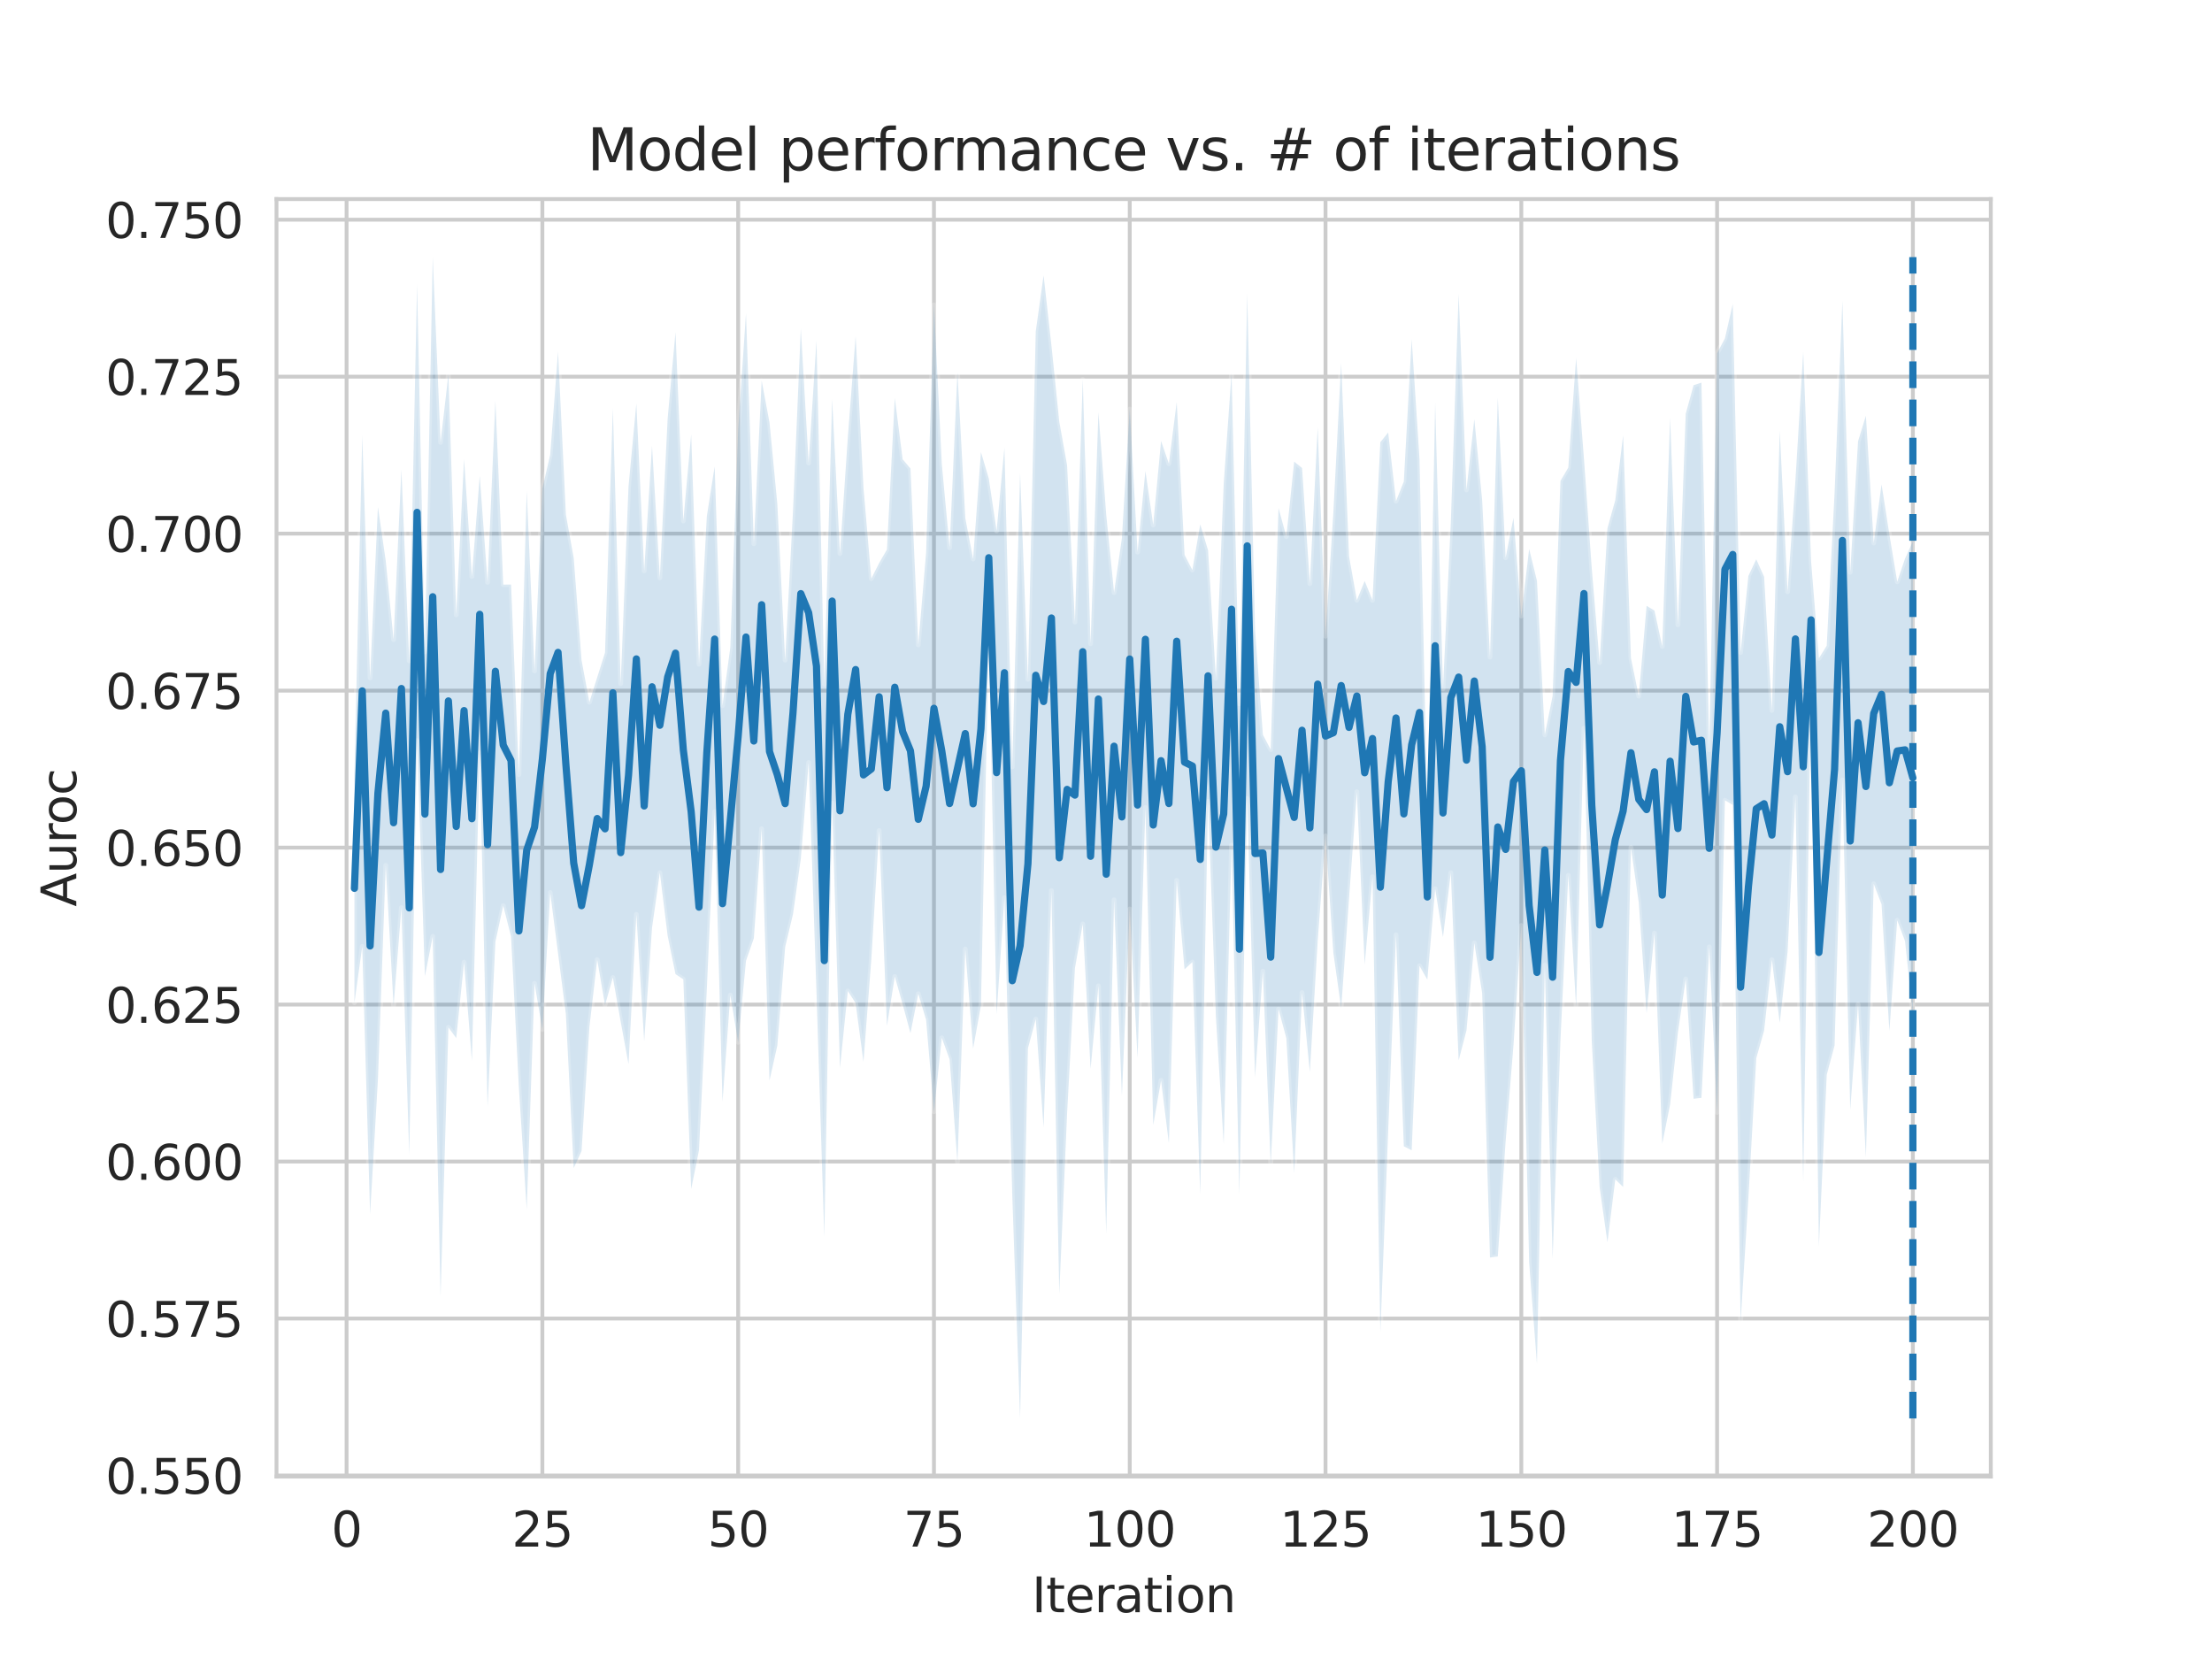 <?xml version="1.0" encoding="utf-8" standalone="no"?>
<!DOCTYPE svg PUBLIC "-//W3C//DTD SVG 1.1//EN"
  "http://www.w3.org/Graphics/SVG/1.1/DTD/svg11.dtd">
<svg xmlns:xlink="http://www.w3.org/1999/xlink" width="460.8pt" height="345.6pt" viewBox="0 0 460.8 345.6" xmlns="http://www.w3.org/2000/svg" version="1.1">
 <defs>
  <style type="text/css">*{stroke-linejoin: round; stroke-linecap: butt}</style>
 </defs>
 <g id="figure_1">
  <g id="patch_1">
   <path d="M 0 345.6 
L 460.8 345.6 
L 460.8 0 
L 0 0 
z
" style="fill: #ffffff"/>
  </g>
  <g id="axes_1">
   <g id="patch_2">
    <path d="M 57.6 307.584 
L 414.72 307.584 
L 414.72 41.472 
L 57.6 41.472 
z
" style="fill: #ffffff"/>
   </g>
   <g id="matplotlib.axis_1">
    <g id="xtick_1">
     <g id="line2d_1">
      <path d="M 72.201 307.584 
L 72.201 41.472 
" clip-path="url(#p1565744112)" style="fill: none; stroke: #cccccc; stroke-width: 0.8; stroke-linecap: round"/>
     </g>
     <g id="text_1">
      <!-- 0 -->
      <g style="fill: #262626" transform="translate(69.02 322.182)scale(0.1 -0.1)">
       <defs>
        <path id="DejaVuSans-30" d="M 2034 4250 
Q 1547 4250 1301 3770 
Q 1056 3291 1056 2328 
Q 1056 1369 1301 889 
Q 1547 409 2034 409 
Q 2525 409 2770 889 
Q 3016 1369 3016 2328 
Q 3016 3291 2770 3770 
Q 2525 4250 2034 4250 
z
M 2034 4750 
Q 2819 4750 3233 4129 
Q 3647 3509 3647 2328 
Q 3647 1150 3233 529 
Q 2819 -91 2034 -91 
Q 1250 -91 836 529 
Q 422 1150 422 2328 
Q 422 3509 836 4129 
Q 1250 4750 2034 4750 
z
" transform="scale(0.016)"/>
       </defs>
       <use xlink:href="#DejaVuSans-30"/>
      </g>
     </g>
    </g>
    <g id="xtick_2">
     <g id="line2d_2">
      <path d="M 112.987 307.584 
L 112.987 41.472 
" clip-path="url(#p1565744112)" style="fill: none; stroke: #cccccc; stroke-width: 0.8; stroke-linecap: round"/>
     </g>
     <g id="text_2">
      <!-- 25 -->
      <g style="fill: #262626" transform="translate(106.625 322.182)scale(0.1 -0.1)">
       <defs>
        <path id="DejaVuSans-32" d="M 1228 531 
L 3431 531 
L 3431 0 
L 469 0 
L 469 531 
Q 828 903 1448 1529 
Q 2069 2156 2228 2338 
Q 2531 2678 2651 2914 
Q 2772 3150 2772 3378 
Q 2772 3750 2511 3984 
Q 2250 4219 1831 4219 
Q 1534 4219 1204 4116 
Q 875 4013 500 3803 
L 500 4441 
Q 881 4594 1212 4672 
Q 1544 4750 1819 4750 
Q 2544 4750 2975 4387 
Q 3406 4025 3406 3419 
Q 3406 3131 3298 2873 
Q 3191 2616 2906 2266 
Q 2828 2175 2409 1742 
Q 1991 1309 1228 531 
z
" transform="scale(0.016)"/>
        <path id="DejaVuSans-35" d="M 691 4666 
L 3169 4666 
L 3169 4134 
L 1269 4134 
L 1269 2991 
Q 1406 3038 1543 3061 
Q 1681 3084 1819 3084 
Q 2600 3084 3056 2656 
Q 3513 2228 3513 1497 
Q 3513 744 3044 326 
Q 2575 -91 1722 -91 
Q 1428 -91 1123 -41 
Q 819 9 494 109 
L 494 744 
Q 775 591 1075 516 
Q 1375 441 1709 441 
Q 2250 441 2565 725 
Q 2881 1009 2881 1497 
Q 2881 1984 2565 2268 
Q 2250 2553 1709 2553 
Q 1456 2553 1204 2497 
Q 953 2441 691 2322 
L 691 4666 
z
" transform="scale(0.016)"/>
       </defs>
       <use xlink:href="#DejaVuSans-32"/>
       <use xlink:href="#DejaVuSans-35" x="63.623"/>
      </g>
     </g>
    </g>
    <g id="xtick_3">
     <g id="line2d_3">
      <path d="M 153.773 307.584 
L 153.773 41.472 
" clip-path="url(#p1565744112)" style="fill: none; stroke: #cccccc; stroke-width: 0.8; stroke-linecap: round"/>
     </g>
     <g id="text_3">
      <!-- 50 -->
      <g style="fill: #262626" transform="translate(147.41 322.182)scale(0.1 -0.1)">
       <use xlink:href="#DejaVuSans-35"/>
       <use xlink:href="#DejaVuSans-30" x="63.623"/>
      </g>
     </g>
    </g>
    <g id="xtick_4">
     <g id="line2d_4">
      <path d="M 194.559 307.584 
L 194.559 41.472 
" clip-path="url(#p1565744112)" style="fill: none; stroke: #cccccc; stroke-width: 0.8; stroke-linecap: round"/>
     </g>
     <g id="text_4">
      <!-- 75 -->
      <g style="fill: #262626" transform="translate(188.196 322.182)scale(0.1 -0.1)">
       <defs>
        <path id="DejaVuSans-37" d="M 525 4666 
L 3525 4666 
L 3525 4397 
L 1831 0 
L 1172 0 
L 2766 4134 
L 525 4134 
L 525 4666 
z
" transform="scale(0.016)"/>
       </defs>
       <use xlink:href="#DejaVuSans-37"/>
       <use xlink:href="#DejaVuSans-35" x="63.623"/>
      </g>
     </g>
    </g>
    <g id="xtick_5">
     <g id="line2d_5">
      <path d="M 235.344 307.584 
L 235.344 41.472 
" clip-path="url(#p1565744112)" style="fill: none; stroke: #cccccc; stroke-width: 0.8; stroke-linecap: round"/>
     </g>
     <g id="text_5">
      <!-- 100 -->
      <g style="fill: #262626" transform="translate(225.801 322.182)scale(0.1 -0.1)">
       <defs>
        <path id="DejaVuSans-31" d="M 794 531 
L 1825 531 
L 1825 4091 
L 703 3866 
L 703 4441 
L 1819 4666 
L 2450 4666 
L 2450 531 
L 3481 531 
L 3481 0 
L 794 0 
L 794 531 
z
" transform="scale(0.016)"/>
       </defs>
       <use xlink:href="#DejaVuSans-31"/>
       <use xlink:href="#DejaVuSans-30" x="63.623"/>
       <use xlink:href="#DejaVuSans-30" x="127.246"/>
      </g>
     </g>
    </g>
    <g id="xtick_6">
     <g id="line2d_6">
      <path d="M 276.13 307.584 
L 276.13 41.472 
" clip-path="url(#p1565744112)" style="fill: none; stroke: #cccccc; stroke-width: 0.8; stroke-linecap: round"/>
     </g>
     <g id="text_6">
      <!-- 125 -->
      <g style="fill: #262626" transform="translate(266.586 322.182)scale(0.1 -0.1)">
       <use xlink:href="#DejaVuSans-31"/>
       <use xlink:href="#DejaVuSans-32" x="63.623"/>
       <use xlink:href="#DejaVuSans-35" x="127.246"/>
      </g>
     </g>
    </g>
    <g id="xtick_7">
     <g id="line2d_7">
      <path d="M 316.916 307.584 
L 316.916 41.472 
" clip-path="url(#p1565744112)" style="fill: none; stroke: #cccccc; stroke-width: 0.8; stroke-linecap: round"/>
     </g>
     <g id="text_7">
      <!-- 150 -->
      <g style="fill: #262626" transform="translate(307.372 322.182)scale(0.1 -0.1)">
       <use xlink:href="#DejaVuSans-31"/>
       <use xlink:href="#DejaVuSans-35" x="63.623"/>
       <use xlink:href="#DejaVuSans-30" x="127.246"/>
      </g>
     </g>
    </g>
    <g id="xtick_8">
     <g id="line2d_8">
      <path d="M 357.702 307.584 
L 357.702 41.472 
" clip-path="url(#p1565744112)" style="fill: none; stroke: #cccccc; stroke-width: 0.8; stroke-linecap: round"/>
     </g>
     <g id="text_8">
      <!-- 175 -->
      <g style="fill: #262626" transform="translate(348.158 322.182)scale(0.1 -0.1)">
       <use xlink:href="#DejaVuSans-31"/>
       <use xlink:href="#DejaVuSans-37" x="63.623"/>
       <use xlink:href="#DejaVuSans-35" x="127.246"/>
      </g>
     </g>
    </g>
    <g id="xtick_9">
     <g id="line2d_9">
      <path d="M 398.487 307.584 
L 398.487 41.472 
" clip-path="url(#p1565744112)" style="fill: none; stroke: #cccccc; stroke-width: 0.8; stroke-linecap: round"/>
     </g>
     <g id="text_9">
      <!-- 200 -->
      <g style="fill: #262626" transform="translate(388.944 322.182)scale(0.1 -0.1)">
       <use xlink:href="#DejaVuSans-32"/>
       <use xlink:href="#DejaVuSans-30" x="63.623"/>
       <use xlink:href="#DejaVuSans-30" x="127.246"/>
      </g>
     </g>
    </g>
    <g id="text_10">
     <!-- Iteration -->
     <g style="fill: #262626" transform="translate(214.951 335.861)scale(0.1 -0.1)">
      <defs>
       <path id="DejaVuSans-49" d="M 628 4666 
L 1259 4666 
L 1259 0 
L 628 0 
L 628 4666 
z
" transform="scale(0.016)"/>
       <path id="DejaVuSans-74" d="M 1172 4494 
L 1172 3500 
L 2356 3500 
L 2356 3053 
L 1172 3053 
L 1172 1153 
Q 1172 725 1289 603 
Q 1406 481 1766 481 
L 2356 481 
L 2356 0 
L 1766 0 
Q 1100 0 847 248 
Q 594 497 594 1153 
L 594 3053 
L 172 3053 
L 172 3500 
L 594 3500 
L 594 4494 
L 1172 4494 
z
" transform="scale(0.016)"/>
       <path id="DejaVuSans-65" d="M 3597 1894 
L 3597 1613 
L 953 1613 
Q 991 1019 1311 708 
Q 1631 397 2203 397 
Q 2534 397 2845 478 
Q 3156 559 3463 722 
L 3463 178 
Q 3153 47 2828 -22 
Q 2503 -91 2169 -91 
Q 1331 -91 842 396 
Q 353 884 353 1716 
Q 353 2575 817 3079 
Q 1281 3584 2069 3584 
Q 2775 3584 3186 3129 
Q 3597 2675 3597 1894 
z
M 3022 2063 
Q 3016 2534 2758 2815 
Q 2500 3097 2075 3097 
Q 1594 3097 1305 2825 
Q 1016 2553 972 2059 
L 3022 2063 
z
" transform="scale(0.016)"/>
       <path id="DejaVuSans-72" d="M 2631 2963 
Q 2534 3019 2420 3045 
Q 2306 3072 2169 3072 
Q 1681 3072 1420 2755 
Q 1159 2438 1159 1844 
L 1159 0 
L 581 0 
L 581 3500 
L 1159 3500 
L 1159 2956 
Q 1341 3275 1631 3429 
Q 1922 3584 2338 3584 
Q 2397 3584 2469 3576 
Q 2541 3569 2628 3553 
L 2631 2963 
z
" transform="scale(0.016)"/>
       <path id="DejaVuSans-61" d="M 2194 1759 
Q 1497 1759 1228 1600 
Q 959 1441 959 1056 
Q 959 750 1161 570 
Q 1363 391 1709 391 
Q 2188 391 2477 730 
Q 2766 1069 2766 1631 
L 2766 1759 
L 2194 1759 
z
M 3341 1997 
L 3341 0 
L 2766 0 
L 2766 531 
Q 2569 213 2275 61 
Q 1981 -91 1556 -91 
Q 1019 -91 701 211 
Q 384 513 384 1019 
Q 384 1609 779 1909 
Q 1175 2209 1959 2209 
L 2766 2209 
L 2766 2266 
Q 2766 2663 2505 2880 
Q 2244 3097 1772 3097 
Q 1472 3097 1187 3025 
Q 903 2953 641 2809 
L 641 3341 
Q 956 3463 1253 3523 
Q 1550 3584 1831 3584 
Q 2591 3584 2966 3190 
Q 3341 2797 3341 1997 
z
" transform="scale(0.016)"/>
       <path id="DejaVuSans-69" d="M 603 3500 
L 1178 3500 
L 1178 0 
L 603 0 
L 603 3500 
z
M 603 4863 
L 1178 4863 
L 1178 4134 
L 603 4134 
L 603 4863 
z
" transform="scale(0.016)"/>
       <path id="DejaVuSans-6f" d="M 1959 3097 
Q 1497 3097 1228 2736 
Q 959 2375 959 1747 
Q 959 1119 1226 758 
Q 1494 397 1959 397 
Q 2419 397 2687 759 
Q 2956 1122 2956 1747 
Q 2956 2369 2687 2733 
Q 2419 3097 1959 3097 
z
M 1959 3584 
Q 2709 3584 3137 3096 
Q 3566 2609 3566 1747 
Q 3566 888 3137 398 
Q 2709 -91 1959 -91 
Q 1206 -91 779 398 
Q 353 888 353 1747 
Q 353 2609 779 3096 
Q 1206 3584 1959 3584 
z
" transform="scale(0.016)"/>
       <path id="DejaVuSans-6e" d="M 3513 2113 
L 3513 0 
L 2938 0 
L 2938 2094 
Q 2938 2591 2744 2837 
Q 2550 3084 2163 3084 
Q 1697 3084 1428 2787 
Q 1159 2491 1159 1978 
L 1159 0 
L 581 0 
L 581 3500 
L 1159 3500 
L 1159 2956 
Q 1366 3272 1645 3428 
Q 1925 3584 2291 3584 
Q 2894 3584 3203 3211 
Q 3513 2838 3513 2113 
z
" transform="scale(0.016)"/>
      </defs>
      <use xlink:href="#DejaVuSans-49"/>
      <use xlink:href="#DejaVuSans-74" x="29.492"/>
      <use xlink:href="#DejaVuSans-65" x="68.701"/>
      <use xlink:href="#DejaVuSans-72" x="130.225"/>
      <use xlink:href="#DejaVuSans-61" x="171.338"/>
      <use xlink:href="#DejaVuSans-74" x="232.617"/>
      <use xlink:href="#DejaVuSans-69" x="271.826"/>
      <use xlink:href="#DejaVuSans-6f" x="299.609"/>
      <use xlink:href="#DejaVuSans-6e" x="360.791"/>
     </g>
    </g>
   </g>
   <g id="matplotlib.axis_2">
    <g id="ytick_1">
     <g id="line2d_10">
      <path d="M 57.6 307.377 
L 414.72 307.377 
" clip-path="url(#p1565744112)" style="fill: none; stroke: #cccccc; stroke-width: 0.8; stroke-linecap: round"/>
     </g>
     <g id="text_11">
      <!-- 0.550 -->
      <g style="fill: #262626" transform="translate(21.972 311.176)scale(0.1 -0.1)">
       <defs>
        <path id="DejaVuSans-2e" d="M 684 794 
L 1344 794 
L 1344 0 
L 684 0 
L 684 794 
z
" transform="scale(0.016)"/>
       </defs>
       <use xlink:href="#DejaVuSans-30"/>
       <use xlink:href="#DejaVuSans-2e" x="63.623"/>
       <use xlink:href="#DejaVuSans-35" x="95.41"/>
       <use xlink:href="#DejaVuSans-35" x="159.033"/>
       <use xlink:href="#DejaVuSans-30" x="222.656"/>
      </g>
     </g>
    </g>
    <g id="ytick_2">
     <g id="line2d_11">
      <path d="M 57.6 274.675 
L 414.72 274.675 
" clip-path="url(#p1565744112)" style="fill: none; stroke: #cccccc; stroke-width: 0.8; stroke-linecap: round"/>
     </g>
     <g id="text_12">
      <!-- 0.575 -->
      <g style="fill: #262626" transform="translate(21.972 278.475)scale(0.1 -0.1)">
       <use xlink:href="#DejaVuSans-30"/>
       <use xlink:href="#DejaVuSans-2e" x="63.623"/>
       <use xlink:href="#DejaVuSans-35" x="95.41"/>
       <use xlink:href="#DejaVuSans-37" x="159.033"/>
       <use xlink:href="#DejaVuSans-35" x="222.656"/>
      </g>
     </g>
    </g>
    <g id="ytick_3">
     <g id="line2d_12">
      <path d="M 57.6 241.974 
L 414.72 241.974 
" clip-path="url(#p1565744112)" style="fill: none; stroke: #cccccc; stroke-width: 0.8; stroke-linecap: round"/>
     </g>
     <g id="text_13">
      <!-- 0.600 -->
      <g style="fill: #262626" transform="translate(21.972 245.773)scale(0.1 -0.1)">
       <defs>
        <path id="DejaVuSans-36" d="M 2113 2584 
Q 1688 2584 1439 2293 
Q 1191 2003 1191 1497 
Q 1191 994 1439 701 
Q 1688 409 2113 409 
Q 2538 409 2786 701 
Q 3034 994 3034 1497 
Q 3034 2003 2786 2293 
Q 2538 2584 2113 2584 
z
M 3366 4563 
L 3366 3988 
Q 3128 4100 2886 4159 
Q 2644 4219 2406 4219 
Q 1781 4219 1451 3797 
Q 1122 3375 1075 2522 
Q 1259 2794 1537 2939 
Q 1816 3084 2150 3084 
Q 2853 3084 3261 2657 
Q 3669 2231 3669 1497 
Q 3669 778 3244 343 
Q 2819 -91 2113 -91 
Q 1303 -91 875 529 
Q 447 1150 447 2328 
Q 447 3434 972 4092 
Q 1497 4750 2381 4750 
Q 2619 4750 2861 4703 
Q 3103 4656 3366 4563 
z
" transform="scale(0.016)"/>
       </defs>
       <use xlink:href="#DejaVuSans-30"/>
       <use xlink:href="#DejaVuSans-2e" x="63.623"/>
       <use xlink:href="#DejaVuSans-36" x="95.41"/>
       <use xlink:href="#DejaVuSans-30" x="159.033"/>
       <use xlink:href="#DejaVuSans-30" x="222.656"/>
      </g>
     </g>
    </g>
    <g id="ytick_4">
     <g id="line2d_13">
      <path d="M 57.6 209.272 
L 414.72 209.272 
" clip-path="url(#p1565744112)" style="fill: none; stroke: #cccccc; stroke-width: 0.8; stroke-linecap: round"/>
     </g>
     <g id="text_14">
      <!-- 0.625 -->
      <g style="fill: #262626" transform="translate(21.972 213.071)scale(0.1 -0.1)">
       <use xlink:href="#DejaVuSans-30"/>
       <use xlink:href="#DejaVuSans-2e" x="63.623"/>
       <use xlink:href="#DejaVuSans-36" x="95.41"/>
       <use xlink:href="#DejaVuSans-32" x="159.033"/>
       <use xlink:href="#DejaVuSans-35" x="222.656"/>
      </g>
     </g>
    </g>
    <g id="ytick_5">
     <g id="line2d_14">
      <path d="M 57.6 176.57 
L 414.72 176.57 
" clip-path="url(#p1565744112)" style="fill: none; stroke: #cccccc; stroke-width: 0.8; stroke-linecap: round"/>
     </g>
     <g id="text_15">
      <!-- 0.650 -->
      <g style="fill: #262626" transform="translate(21.972 180.37)scale(0.1 -0.1)">
       <use xlink:href="#DejaVuSans-30"/>
       <use xlink:href="#DejaVuSans-2e" x="63.623"/>
       <use xlink:href="#DejaVuSans-36" x="95.41"/>
       <use xlink:href="#DejaVuSans-35" x="159.033"/>
       <use xlink:href="#DejaVuSans-30" x="222.656"/>
      </g>
     </g>
    </g>
    <g id="ytick_6">
     <g id="line2d_15">
      <path d="M 57.6 143.869 
L 414.72 143.869 
" clip-path="url(#p1565744112)" style="fill: none; stroke: #cccccc; stroke-width: 0.8; stroke-linecap: round"/>
     </g>
     <g id="text_16">
      <!-- 0.675 -->
      <g style="fill: #262626" transform="translate(21.972 147.668)scale(0.1 -0.1)">
       <use xlink:href="#DejaVuSans-30"/>
       <use xlink:href="#DejaVuSans-2e" x="63.623"/>
       <use xlink:href="#DejaVuSans-36" x="95.41"/>
       <use xlink:href="#DejaVuSans-37" x="159.033"/>
       <use xlink:href="#DejaVuSans-35" x="222.656"/>
      </g>
     </g>
    </g>
    <g id="ytick_7">
     <g id="line2d_16">
      <path d="M 57.6 111.167 
L 414.72 111.167 
" clip-path="url(#p1565744112)" style="fill: none; stroke: #cccccc; stroke-width: 0.8; stroke-linecap: round"/>
     </g>
     <g id="text_17">
      <!-- 0.700 -->
      <g style="fill: #262626" transform="translate(21.972 114.966)scale(0.1 -0.1)">
       <use xlink:href="#DejaVuSans-30"/>
       <use xlink:href="#DejaVuSans-2e" x="63.623"/>
       <use xlink:href="#DejaVuSans-37" x="95.41"/>
       <use xlink:href="#DejaVuSans-30" x="159.033"/>
       <use xlink:href="#DejaVuSans-30" x="222.656"/>
      </g>
     </g>
    </g>
    <g id="ytick_8">
     <g id="line2d_17">
      <path d="M 57.6 78.465 
L 414.72 78.465 
" clip-path="url(#p1565744112)" style="fill: none; stroke: #cccccc; stroke-width: 0.8; stroke-linecap: round"/>
     </g>
     <g id="text_18">
      <!-- 0.725 -->
      <g style="fill: #262626" transform="translate(21.972 82.265)scale(0.1 -0.1)">
       <use xlink:href="#DejaVuSans-30"/>
       <use xlink:href="#DejaVuSans-2e" x="63.623"/>
       <use xlink:href="#DejaVuSans-37" x="95.41"/>
       <use xlink:href="#DejaVuSans-32" x="159.033"/>
       <use xlink:href="#DejaVuSans-35" x="222.656"/>
      </g>
     </g>
    </g>
    <g id="ytick_9">
     <g id="line2d_18">
      <path d="M 57.6 45.764 
L 414.72 45.764 
" clip-path="url(#p1565744112)" style="fill: none; stroke: #cccccc; stroke-width: 0.8; stroke-linecap: round"/>
     </g>
     <g id="text_19">
      <!-- 0.750 -->
      <g style="fill: #262626" transform="translate(21.972 49.563)scale(0.1 -0.1)">
       <use xlink:href="#DejaVuSans-30"/>
       <use xlink:href="#DejaVuSans-2e" x="63.623"/>
       <use xlink:href="#DejaVuSans-37" x="95.41"/>
       <use xlink:href="#DejaVuSans-35" x="159.033"/>
       <use xlink:href="#DejaVuSans-30" x="222.656"/>
      </g>
     </g>
    </g>
    <g id="text_20">
     <!-- Auroc -->
     <g style="fill: #262626" transform="translate(15.892 188.869)rotate(-90)scale(0.1 -0.1)">
      <defs>
       <path id="DejaVuSans-41" d="M 2188 4044 
L 1331 1722 
L 3047 1722 
L 2188 4044 
z
M 1831 4666 
L 2547 4666 
L 4325 0 
L 3669 0 
L 3244 1197 
L 1141 1197 
L 716 0 
L 50 0 
L 1831 4666 
z
" transform="scale(0.016)"/>
       <path id="DejaVuSans-75" d="M 544 1381 
L 544 3500 
L 1119 3500 
L 1119 1403 
Q 1119 906 1312 657 
Q 1506 409 1894 409 
Q 2359 409 2629 706 
Q 2900 1003 2900 1516 
L 2900 3500 
L 3475 3500 
L 3475 0 
L 2900 0 
L 2900 538 
Q 2691 219 2414 64 
Q 2138 -91 1772 -91 
Q 1169 -91 856 284 
Q 544 659 544 1381 
z
M 1991 3584 
L 1991 3584 
z
" transform="scale(0.016)"/>
       <path id="DejaVuSans-63" d="M 3122 3366 
L 3122 2828 
Q 2878 2963 2633 3030 
Q 2388 3097 2138 3097 
Q 1578 3097 1268 2742 
Q 959 2388 959 1747 
Q 959 1106 1268 751 
Q 1578 397 2138 397 
Q 2388 397 2633 464 
Q 2878 531 3122 666 
L 3122 134 
Q 2881 22 2623 -34 
Q 2366 -91 2075 -91 
Q 1284 -91 818 406 
Q 353 903 353 1747 
Q 353 2603 823 3093 
Q 1294 3584 2113 3584 
Q 2378 3584 2631 3529 
Q 2884 3475 3122 3366 
z
" transform="scale(0.016)"/>
      </defs>
      <use xlink:href="#DejaVuSans-41"/>
      <use xlink:href="#DejaVuSans-75" x="68.408"/>
      <use xlink:href="#DejaVuSans-72" x="131.787"/>
      <use xlink:href="#DejaVuSans-6f" x="170.65"/>
      <use xlink:href="#DejaVuSans-63" x="231.832"/>
     </g>
    </g>
   </g>
   <g id="PolyCollection_1">
    <defs>
     <path id="m24b0334159" d="M 73.833 -184.374 
L 73.833 -136.716 
L 75.464 -148.462 
L 77.096 -92.692 
L 78.727 -120.72 
L 80.358 -165.342 
L 81.99 -136.08 
L 83.621 -156.539 
L 85.253 -105.035 
L 86.884 -191.324 
L 88.516 -142.223 
L 90.147 -150.543 
L 91.778 -75.49 
L 93.41 -131.575 
L 95.041 -129.359 
L 96.673 -145.168 
L 98.304 -124.587 
L 99.936 -188.799 
L 101.567 -114.997 
L 103.198 -149.406 
L 104.83 -156.943 
L 106.461 -150.525 
L 108.093 -119.089 
L 109.724 -93.648 
L 111.356 -140.753 
L 112.987 -131.151 
L 114.618 -159.666 
L 116.25 -147.054 
L 117.881 -134.368 
L 119.513 -102.268 
L 121.144 -105.803 
L 122.776 -131.581 
L 124.407 -145.691 
L 126.038 -136.236 
L 127.67 -141.972 
L 129.301 -132.77 
L 130.933 -123.937 
L 132.564 -155.121 
L 134.196 -128.723 
L 135.827 -152.337 
L 137.458 -163.803 
L 139.09 -150.637 
L 140.721 -142.667 
L 142.353 -141.594 
L 143.984 -97.891 
L 145.616 -106.016 
L 147.247 -139.637 
L 148.879 -176.515 
L 150.51 -116.106 
L 152.141 -138.308 
L 153.773 -128.461 
L 155.404 -145.451 
L 157.036 -150.137 
L 158.667 -172.969 
L 160.299 -120.51 
L 161.93 -127.787 
L 163.561 -148.322 
L 165.193 -155.16 
L 166.824 -166.732 
L 168.456 -186.758 
L 170.087 -139.032 
L 171.719 -87.916 
L 173.35 -178.296 
L 174.981 -123.111 
L 176.613 -139.156 
L 178.244 -136.644 
L 179.876 -124.38 
L 181.507 -145.752 
L 183.139 -172.589 
L 184.77 -131.901 
L 186.401 -142.175 
L 188.033 -136.44 
L 189.664 -130.38 
L 191.296 -138.594 
L 192.927 -133.152 
L 194.559 -114.009 
L 196.19 -129.409 
L 197.821 -124.934 
L 199.453 -103.486 
L 201.084 -147.909 
L 202.716 -127.166 
L 204.347 -136.16 
L 205.979 -212.91 
L 207.61 -134.303 
L 209.241 -158.605 
L 210.873 -96.737 
L 212.504 -50.112 
L 214.136 -127.209 
L 215.767 -133.316 
L 217.399 -110.705 
L 219.03 -160.079 
L 220.661 -76.059 
L 222.293 -113.627 
L 223.924 -143.909 
L 225.556 -153.129 
L 227.187 -122.95 
L 228.819 -140.233 
L 230.45 -88.635 
L 232.081 -158.154 
L 233.713 -117.314 
L 235.344 -156.243 
L 236.976 -125.195 
L 238.607 -177.386 
L 240.239 -111.245 
L 241.87 -120.541 
L 243.501 -107.425 
L 245.133 -162.211 
L 246.764 -143.68 
L 248.396 -145.187 
L 250.027 -96.783 
L 251.659 -178.655 
L 253.29 -133.955 
L 254.921 -107.278 
L 256.553 -169.556 
L 258.184 -96.738 
L 259.816 -179.242 
L 261.447 -121.175 
L 263.079 -143.301 
L 264.71 -102.99 
L 266.341 -135.384 
L 267.973 -129.322 
L 269.604 -101.218 
L 271.236 -138.826 
L 272.867 -122.269 
L 274.499 -149.614 
L 276.13 -171.464 
L 277.761 -147.145 
L 279.393 -135.608 
L 281.024 -158.4 
L 282.656 -180.66 
L 284.287 -144.679 
L 285.919 -162.959 
L 287.55 -68.091 
L 289.181 -109.961 
L 290.813 -150.871 
L 292.444 -106.805 
L 294.076 -105.986 
L 295.707 -144.394 
L 297.339 -141.531 
L 298.97 -160.445 
L 300.601 -150.394 
L 302.233 -163.801 
L 303.864 -124.706 
L 305.496 -130.953 
L 307.127 -149.171 
L 308.759 -138.741 
L 310.39 -83.636 
L 312.021 -83.857 
L 313.653 -107.919 
L 315.284 -127.836 
L 316.916 -152.803 
L 318.547 -82.653 
L 320.179 -61.473 
L 321.81 -144.545 
L 323.441 -83.425 
L 325.073 -128.976 
L 326.704 -163.239 
L 328.336 -135.85 
L 329.967 -193.905 
L 331.599 -128.631 
L 333.23 -98.315 
L 334.862 -86.82 
L 336.493 -99.924 
L 338.124 -98.339 
L 339.756 -169.105 
L 341.387 -157.591 
L 343.019 -134.516 
L 344.65 -151.228 
L 346.282 -107.361 
L 347.913 -115.526 
L 349.544 -130.579 
L 351.176 -141.669 
L 352.807 -116.709 
L 354.439 -116.901 
L 356.07 -148.361 
L 357.702 -113.854 
L 359.333 -178.887 
L 360.964 -177.933 
L 362.596 -70.234 
L 364.227 -96.135 
L 365.859 -125.158 
L 367.49 -130.886 
L 369.122 -145.685 
L 370.753 -132.544 
L 372.384 -147.354 
L 374.016 -179.586 
L 375.647 -99.431 
L 377.279 -204.255 
L 378.91 -85.915 
L 380.542 -121.704 
L 382.173 -127.812 
L 383.804 -183.116 
L 385.436 -114.417 
L 387.067 -136.4 
L 388.699 -104.529 
L 390.33 -161.489 
L 391.962 -157.222 
L 393.593 -130.842 
L 395.224 -153.898 
L 396.856 -149.549 
L 398.487 -134.268 
L 398.487 -232.847 
L 398.487 -232.847 
L 396.856 -229.239 
L 395.224 -224.409 
L 393.593 -234.236 
L 391.962 -244.689 
L 390.33 -232.479 
L 388.699 -258.98 
L 387.067 -253.673 
L 385.436 -226.388 
L 383.804 -282.907 
L 382.173 -242.818 
L 380.542 -211.084 
L 378.91 -208.461 
L 377.279 -228.688 
L 375.647 -272.287 
L 374.016 -245.408 
L 372.384 -222.326 
L 370.753 -255.874 
L 369.122 -197.599 
L 367.49 -225.454 
L 365.859 -229.084 
L 364.227 -225.635 
L 362.596 -209.681 
L 360.964 -282.251 
L 359.333 -275.096 
L 357.702 -272.032 
L 356.07 -189.399 
L 354.439 -265.884 
L 352.807 -265.358 
L 351.176 -259.416 
L 349.544 -215.425 
L 347.913 -258.52 
L 346.282 -210.917 
L 344.65 -218.405 
L 343.019 -219.382 
L 341.387 -200.57 
L 339.756 -208.465 
L 338.124 -254.919 
L 336.493 -241.397 
L 334.862 -235.556 
L 333.23 -207.552 
L 331.599 -227.046 
L 329.967 -249.998 
L 328.336 -271.038 
L 326.704 -248.187 
L 325.073 -245.409 
L 323.441 -200.632 
L 321.81 -192.513 
L 320.179 -224.591 
L 318.547 -231.232 
L 316.916 -217.28 
L 315.284 -237.721 
L 313.653 -229.4 
L 312.021 -262.799 
L 310.39 -208.724 
L 308.759 -241.375 
L 307.127 -258.286 
L 305.496 -243.549 
L 303.864 -284.393 
L 302.233 -236.77 
L 300.601 -202.09 
L 298.97 -261.703 
L 297.339 -175.968 
L 295.707 -249.959 
L 294.076 -274.925 
L 292.444 -245.285 
L 290.813 -241.19 
L 289.181 -255.492 
L 287.55 -253.482 
L 285.919 -220.543 
L 284.287 -224.56 
L 282.656 -220.561 
L 281.024 -229.741 
L 279.393 -269.966 
L 277.761 -238.774 
L 276.13 -213.063 
L 274.499 -256.563 
L 272.867 -224.003 
L 271.236 -248.119 
L 269.604 -249.424 
L 267.973 -233.809 
L 266.341 -239.758 
L 264.71 -189.442 
L 263.079 -192.543 
L 261.447 -214.402 
L 259.816 -284.529 
L 258.184 -198.995 
L 256.553 -267.806 
L 254.921 -244.802 
L 253.29 -204.305 
L 251.659 -230.962 
L 250.027 -236.347 
L 248.396 -226.858 
L 246.764 -229.99 
L 245.133 -261.84 
L 243.501 -249.002 
L 241.87 -253.728 
L 240.239 -236.239 
L 238.607 -247.461 
L 236.976 -230.592 
L 235.344 -260.382 
L 233.713 -233.52 
L 232.081 -222.15 
L 230.45 -238.342 
L 228.819 -259.731 
L 227.187 -211.497 
L 225.556 -266.541 
L 223.924 -216.02 
L 222.293 -248.678 
L 220.661 -257.762 
L 219.03 -273.64 
L 217.399 -288.225 
L 215.767 -276.535 
L 214.136 -204.098 
L 212.504 -247.057 
L 210.873 -185.867 
L 209.241 -252.321 
L 207.61 -234.994 
L 205.979 -245.919 
L 204.347 -251.428 
L 202.716 -229.146 
L 201.084 -237.674 
L 199.453 -268.036 
L 197.821 -231.481 
L 196.19 -248.947 
L 194.559 -282.082 
L 192.927 -230.48 
L 191.296 -211.246 
L 189.664 -248.002 
L 188.033 -249.926 
L 186.401 -262.706 
L 184.77 -231.115 
L 183.139 -228.303 
L 181.507 -225.054 
L 179.876 -243.959 
L 178.244 -275.59 
L 176.613 -254.405 
L 174.981 -230.284 
L 173.35 -262.47 
L 171.719 -203.053 
L 170.087 -274.636 
L 168.456 -249.149 
L 166.824 -277.138 
L 165.193 -239.045 
L 163.561 -208.065 
L 161.93 -240.623 
L 160.299 -257.576 
L 158.667 -266.282 
L 157.036 -232.335 
L 155.404 -280.34 
L 153.773 -256.015 
L 152.141 -210.751 
L 150.51 -198.6 
L 148.879 -248.421 
L 147.247 -238.057 
L 145.616 -207.238 
L 143.984 -255.105 
L 142.353 -237.079 
L 140.721 -276.413 
L 139.09 -258.496 
L 137.458 -225.234 
L 135.827 -252.72 
L 134.196 -226.68 
L 132.564 -261.544 
L 130.933 -244.251 
L 129.301 -203.191 
L 127.67 -260.584 
L 126.038 -209.641 
L 124.407 -204.484 
L 122.776 -199.321 
L 121.144 -208.061 
L 119.513 -229.353 
L 117.881 -238.4 
L 116.25 -272.337 
L 114.618 -250.858 
L 112.987 -243.806 
L 111.356 -205.824 
L 109.724 -243.349 
L 108.093 -184.242 
L 106.461 -223.824 
L 104.83 -223.817 
L 103.198 -262.119 
L 101.567 -224.283 
L 99.936 -246.457 
L 98.304 -225.509 
L 96.673 -249.974 
L 95.041 -217.507 
L 93.41 -267.594 
L 91.778 -253.444 
L 90.147 -292.032 
L 88.516 -209.793 
L 86.884 -286.417 
L 85.253 -207.913 
L 83.621 -247.799 
L 81.99 -212.347 
L 80.358 -228.742 
L 78.727 -239.995 
L 77.096 -204.397 
L 75.464 -254.886 
L 73.833 -184.374 
z
" style="stroke: #ffffff; stroke-opacity: 0.2"/>
    </defs>
    <g clip-path="url(#p1565744112)">
     <use xlink:href="#m24b0334159" x="0" y="345.6" style="fill: #1f77b4; fill-opacity: 0.2; stroke: #ffffff; stroke-opacity: 0.2"/>
    </g>
   </g>
   <g id="line2d_19">
    <path d="M 73.833 185.055 
L 75.464 143.926 
L 77.096 197.055 
L 78.727 165.243 
L 80.358 148.558 
L 81.99 171.387 
L 83.621 143.431 
L 85.253 189.126 
L 86.884 106.73 
L 88.516 169.592 
L 90.147 124.313 
L 91.778 181.133 
L 93.41 146.015 
L 95.041 172.167 
L 96.673 148.029 
L 98.304 170.552 
L 99.936 127.972 
L 101.567 175.96 
L 103.198 139.838 
L 104.83 155.22 
L 106.461 158.425 
L 108.093 193.935 
L 109.724 177.102 
L 111.356 172.312 
L 112.987 158.122 
L 114.618 140.338 
L 116.25 135.904 
L 117.881 159.216 
L 119.513 179.789 
L 121.144 188.668 
L 122.776 180.149 
L 124.407 170.513 
L 126.038 172.661 
L 127.67 144.322 
L 129.301 177.619 
L 130.933 161.506 
L 132.564 137.267 
L 134.196 167.898 
L 135.827 143.071 
L 137.458 151.081 
L 139.09 141.033 
L 140.721 136.06 
L 142.353 156.264 
L 143.984 169.102 
L 145.616 188.973 
L 147.247 156.753 
L 148.879 133.132 
L 150.51 188.247 
L 153.773 153.362 
L 155.404 132.705 
L 157.036 154.364 
L 158.667 125.974 
L 160.299 156.557 
L 161.93 161.395 
L 163.561 167.407 
L 165.193 148.497 
L 166.824 123.665 
L 168.456 127.646 
L 170.087 138.766 
L 171.719 200.116 
L 173.35 125.217 
L 174.981 168.902 
L 176.613 148.82 
L 178.244 139.483 
L 179.876 161.431 
L 181.507 160.197 
L 183.139 145.154 
L 184.77 164.092 
L 186.401 143.16 
L 188.033 152.417 
L 189.664 156.409 
L 191.296 170.68 
L 192.927 163.784 
L 194.559 147.554 
L 196.19 156.422 
L 197.821 167.392 
L 201.084 152.809 
L 202.716 167.444 
L 204.347 151.806 
L 205.979 116.186 
L 207.61 160.951 
L 209.241 140.137 
L 210.873 204.298 
L 212.504 197.016 
L 214.136 179.946 
L 215.767 140.675 
L 217.399 146.135 
L 219.03 128.74 
L 220.661 178.689 
L 222.293 164.448 
L 223.924 165.636 
L 225.556 135.765 
L 227.187 178.376 
L 228.819 145.618 
L 230.45 182.112 
L 232.081 155.448 
L 233.713 170.183 
L 235.344 137.288 
L 236.976 167.707 
L 238.607 133.176 
L 240.239 171.858 
L 241.87 158.466 
L 243.501 167.387 
L 245.133 133.574 
L 246.764 158.765 
L 248.396 159.577 
L 250.027 179.035 
L 251.659 140.791 
L 253.29 176.47 
L 254.921 169.56 
L 256.553 126.919 
L 258.184 197.734 
L 259.816 113.715 
L 261.447 177.811 
L 263.079 177.678 
L 264.71 199.384 
L 266.341 158.029 
L 269.604 170.279 
L 271.236 152.127 
L 272.867 172.464 
L 274.499 142.511 
L 276.13 153.337 
L 277.761 152.64 
L 279.393 142.813 
L 281.024 151.53 
L 282.656 144.989 
L 284.287 160.981 
L 285.919 153.849 
L 287.55 184.814 
L 289.181 162.874 
L 290.813 149.57 
L 292.444 169.555 
L 294.076 155.144 
L 295.707 148.423 
L 297.339 186.851 
L 298.97 134.526 
L 300.601 169.358 
L 302.233 145.315 
L 303.864 141.05 
L 305.496 158.349 
L 307.127 141.871 
L 308.759 155.542 
L 310.39 199.42 
L 312.021 172.272 
L 313.653 176.94 
L 315.284 162.821 
L 316.916 160.559 
L 318.547 188.658 
L 320.179 202.568 
L 321.81 177.071 
L 323.441 203.572 
L 325.073 158.408 
L 326.704 139.887 
L 328.336 142.156 
L 329.967 123.649 
L 331.599 167.762 
L 333.23 192.667 
L 334.862 184.412 
L 336.493 174.939 
L 338.124 168.971 
L 339.756 156.815 
L 341.387 166.519 
L 343.019 168.651 
L 344.65 160.784 
L 346.282 186.461 
L 347.913 158.577 
L 349.544 172.598 
L 351.176 145.057 
L 352.807 154.566 
L 354.439 154.208 
L 356.07 176.72 
L 357.702 152.657 
L 359.333 118.608 
L 360.964 115.508 
L 362.596 205.642 
L 364.227 184.715 
L 365.859 168.479 
L 367.49 167.43 
L 369.122 173.958 
L 370.753 151.391 
L 372.384 160.76 
L 374.016 133.103 
L 375.647 159.741 
L 377.279 129.128 
L 378.91 198.412 
L 382.173 160.285 
L 383.804 112.588 
L 385.436 175.198 
L 387.067 150.564 
L 388.699 163.845 
L 390.33 148.616 
L 391.962 144.644 
L 393.593 163.061 
L 395.224 156.446 
L 396.856 156.206 
L 398.487 162.043 
L 398.487 162.043 
" clip-path="url(#p1565744112)" style="fill: none; stroke: #1f77b4; stroke-width: 1.5; stroke-linecap: round"/>
   </g>
   <g id="LineCollection_1">
    <path d="M 398.487 295.488 
L 398.487 53.568 
" clip-path="url(#p1565744112)" style="fill: none; stroke-dasharray: 5.55,2.4; stroke-dashoffset: 0; stroke: #1f77b4; stroke-width: 1.5"/>
   </g>
   <g id="patch_3">
    <path d="M 57.6 307.584 
L 57.6 41.472 
" style="fill: none; stroke: #cccccc; stroke-width: 0.8; stroke-linejoin: miter; stroke-linecap: square"/>
   </g>
   <g id="patch_4">
    <path d="M 414.72 307.584 
L 414.72 41.472 
" style="fill: none; stroke: #cccccc; stroke-width: 0.8; stroke-linejoin: miter; stroke-linecap: square"/>
   </g>
   <g id="patch_5">
    <path d="M 57.6 307.584 
L 414.72 307.584 
" style="fill: none; stroke: #cccccc; stroke-width: 0.8; stroke-linejoin: miter; stroke-linecap: square"/>
   </g>
   <g id="patch_6">
    <path d="M 57.6 41.472 
L 414.72 41.472 
" style="fill: none; stroke: #cccccc; stroke-width: 0.8; stroke-linejoin: miter; stroke-linecap: square"/>
   </g>
   <g id="text_21">
    <!-- Model performance vs. # of iterations -->
    <g style="fill: #262626" transform="translate(122.315 35.472)scale(0.12 -0.12)">
     <defs>
      <path id="DejaVuSans-4d" d="M 628 4666 
L 1569 4666 
L 2759 1491 
L 3956 4666 
L 4897 4666 
L 4897 0 
L 4281 0 
L 4281 4097 
L 3078 897 
L 2444 897 
L 1241 4097 
L 1241 0 
L 628 0 
L 628 4666 
z
" transform="scale(0.016)"/>
      <path id="DejaVuSans-64" d="M 2906 2969 
L 2906 4863 
L 3481 4863 
L 3481 0 
L 2906 0 
L 2906 525 
Q 2725 213 2448 61 
Q 2172 -91 1784 -91 
Q 1150 -91 751 415 
Q 353 922 353 1747 
Q 353 2572 751 3078 
Q 1150 3584 1784 3584 
Q 2172 3584 2448 3432 
Q 2725 3281 2906 2969 
z
M 947 1747 
Q 947 1113 1208 752 
Q 1469 391 1925 391 
Q 2381 391 2643 752 
Q 2906 1113 2906 1747 
Q 2906 2381 2643 2742 
Q 2381 3103 1925 3103 
Q 1469 3103 1208 2742 
Q 947 2381 947 1747 
z
" transform="scale(0.016)"/>
      <path id="DejaVuSans-6c" d="M 603 4863 
L 1178 4863 
L 1178 0 
L 603 0 
L 603 4863 
z
" transform="scale(0.016)"/>
      <path id="DejaVuSans-20" transform="scale(0.016)"/>
      <path id="DejaVuSans-70" d="M 1159 525 
L 1159 -1331 
L 581 -1331 
L 581 3500 
L 1159 3500 
L 1159 2969 
Q 1341 3281 1617 3432 
Q 1894 3584 2278 3584 
Q 2916 3584 3314 3078 
Q 3713 2572 3713 1747 
Q 3713 922 3314 415 
Q 2916 -91 2278 -91 
Q 1894 -91 1617 61 
Q 1341 213 1159 525 
z
M 3116 1747 
Q 3116 2381 2855 2742 
Q 2594 3103 2138 3103 
Q 1681 3103 1420 2742 
Q 1159 2381 1159 1747 
Q 1159 1113 1420 752 
Q 1681 391 2138 391 
Q 2594 391 2855 752 
Q 3116 1113 3116 1747 
z
" transform="scale(0.016)"/>
      <path id="DejaVuSans-66" d="M 2375 4863 
L 2375 4384 
L 1825 4384 
Q 1516 4384 1395 4259 
Q 1275 4134 1275 3809 
L 1275 3500 
L 2222 3500 
L 2222 3053 
L 1275 3053 
L 1275 0 
L 697 0 
L 697 3053 
L 147 3053 
L 147 3500 
L 697 3500 
L 697 3744 
Q 697 4328 969 4595 
Q 1241 4863 1831 4863 
L 2375 4863 
z
" transform="scale(0.016)"/>
      <path id="DejaVuSans-6d" d="M 3328 2828 
Q 3544 3216 3844 3400 
Q 4144 3584 4550 3584 
Q 5097 3584 5394 3201 
Q 5691 2819 5691 2113 
L 5691 0 
L 5113 0 
L 5113 2094 
Q 5113 2597 4934 2840 
Q 4756 3084 4391 3084 
Q 3944 3084 3684 2787 
Q 3425 2491 3425 1978 
L 3425 0 
L 2847 0 
L 2847 2094 
Q 2847 2600 2669 2842 
Q 2491 3084 2119 3084 
Q 1678 3084 1418 2786 
Q 1159 2488 1159 1978 
L 1159 0 
L 581 0 
L 581 3500 
L 1159 3500 
L 1159 2956 
Q 1356 3278 1631 3431 
Q 1906 3584 2284 3584 
Q 2666 3584 2933 3390 
Q 3200 3197 3328 2828 
z
" transform="scale(0.016)"/>
      <path id="DejaVuSans-76" d="M 191 3500 
L 800 3500 
L 1894 563 
L 2988 3500 
L 3597 3500 
L 2284 0 
L 1503 0 
L 191 3500 
z
" transform="scale(0.016)"/>
      <path id="DejaVuSans-73" d="M 2834 3397 
L 2834 2853 
Q 2591 2978 2328 3040 
Q 2066 3103 1784 3103 
Q 1356 3103 1142 2972 
Q 928 2841 928 2578 
Q 928 2378 1081 2264 
Q 1234 2150 1697 2047 
L 1894 2003 
Q 2506 1872 2764 1633 
Q 3022 1394 3022 966 
Q 3022 478 2636 193 
Q 2250 -91 1575 -91 
Q 1294 -91 989 -36 
Q 684 19 347 128 
L 347 722 
Q 666 556 975 473 
Q 1284 391 1588 391 
Q 1994 391 2212 530 
Q 2431 669 2431 922 
Q 2431 1156 2273 1281 
Q 2116 1406 1581 1522 
L 1381 1569 
Q 847 1681 609 1914 
Q 372 2147 372 2553 
Q 372 3047 722 3315 
Q 1072 3584 1716 3584 
Q 2034 3584 2315 3537 
Q 2597 3491 2834 3397 
z
" transform="scale(0.016)"/>
      <path id="DejaVuSans-23" d="M 3272 2816 
L 2363 2816 
L 2100 1772 
L 3016 1772 
L 3272 2816 
z
M 2803 4594 
L 2478 3297 
L 3391 3297 
L 3719 4594 
L 4219 4594 
L 3897 3297 
L 4872 3297 
L 4872 2816 
L 3775 2816 
L 3519 1772 
L 4513 1772 
L 4513 1294 
L 3397 1294 
L 3072 0 
L 2572 0 
L 2894 1294 
L 1978 1294 
L 1656 0 
L 1153 0 
L 1478 1294 
L 494 1294 
L 494 1772 
L 1594 1772 
L 1856 2816 
L 850 2816 
L 850 3297 
L 1978 3297 
L 2297 4594 
L 2803 4594 
z
" transform="scale(0.016)"/>
     </defs>
     <use xlink:href="#DejaVuSans-4d"/>
     <use xlink:href="#DejaVuSans-6f" x="86.279"/>
     <use xlink:href="#DejaVuSans-64" x="147.461"/>
     <use xlink:href="#DejaVuSans-65" x="210.938"/>
     <use xlink:href="#DejaVuSans-6c" x="272.461"/>
     <use xlink:href="#DejaVuSans-20" x="300.244"/>
     <use xlink:href="#DejaVuSans-70" x="332.031"/>
     <use xlink:href="#DejaVuSans-65" x="395.508"/>
     <use xlink:href="#DejaVuSans-72" x="457.031"/>
     <use xlink:href="#DejaVuSans-66" x="498.145"/>
     <use xlink:href="#DejaVuSans-6f" x="533.35"/>
     <use xlink:href="#DejaVuSans-72" x="594.531"/>
     <use xlink:href="#DejaVuSans-6d" x="633.895"/>
     <use xlink:href="#DejaVuSans-61" x="731.307"/>
     <use xlink:href="#DejaVuSans-6e" x="792.586"/>
     <use xlink:href="#DejaVuSans-63" x="855.965"/>
     <use xlink:href="#DejaVuSans-65" x="910.945"/>
     <use xlink:href="#DejaVuSans-20" x="972.469"/>
     <use xlink:href="#DejaVuSans-76" x="1004.256"/>
     <use xlink:href="#DejaVuSans-73" x="1063.436"/>
     <use xlink:href="#DejaVuSans-2e" x="1115.535"/>
     <use xlink:href="#DejaVuSans-20" x="1147.322"/>
     <use xlink:href="#DejaVuSans-23" x="1179.109"/>
     <use xlink:href="#DejaVuSans-20" x="1262.898"/>
     <use xlink:href="#DejaVuSans-6f" x="1294.686"/>
     <use xlink:href="#DejaVuSans-66" x="1355.867"/>
     <use xlink:href="#DejaVuSans-20" x="1391.072"/>
     <use xlink:href="#DejaVuSans-69" x="1422.859"/>
     <use xlink:href="#DejaVuSans-74" x="1450.643"/>
     <use xlink:href="#DejaVuSans-65" x="1489.852"/>
     <use xlink:href="#DejaVuSans-72" x="1551.375"/>
     <use xlink:href="#DejaVuSans-61" x="1592.488"/>
     <use xlink:href="#DejaVuSans-74" x="1653.768"/>
     <use xlink:href="#DejaVuSans-69" x="1692.977"/>
     <use xlink:href="#DejaVuSans-6f" x="1720.76"/>
     <use xlink:href="#DejaVuSans-6e" x="1781.941"/>
     <use xlink:href="#DejaVuSans-73" x="1845.32"/>
    </g>
   </g>
  </g>
 </g>
 <defs>
  <clipPath id="p1565744112">
   <rect x="57.6" y="41.472" width="357.12" height="266.112"/>
  </clipPath>
 </defs>
</svg>
